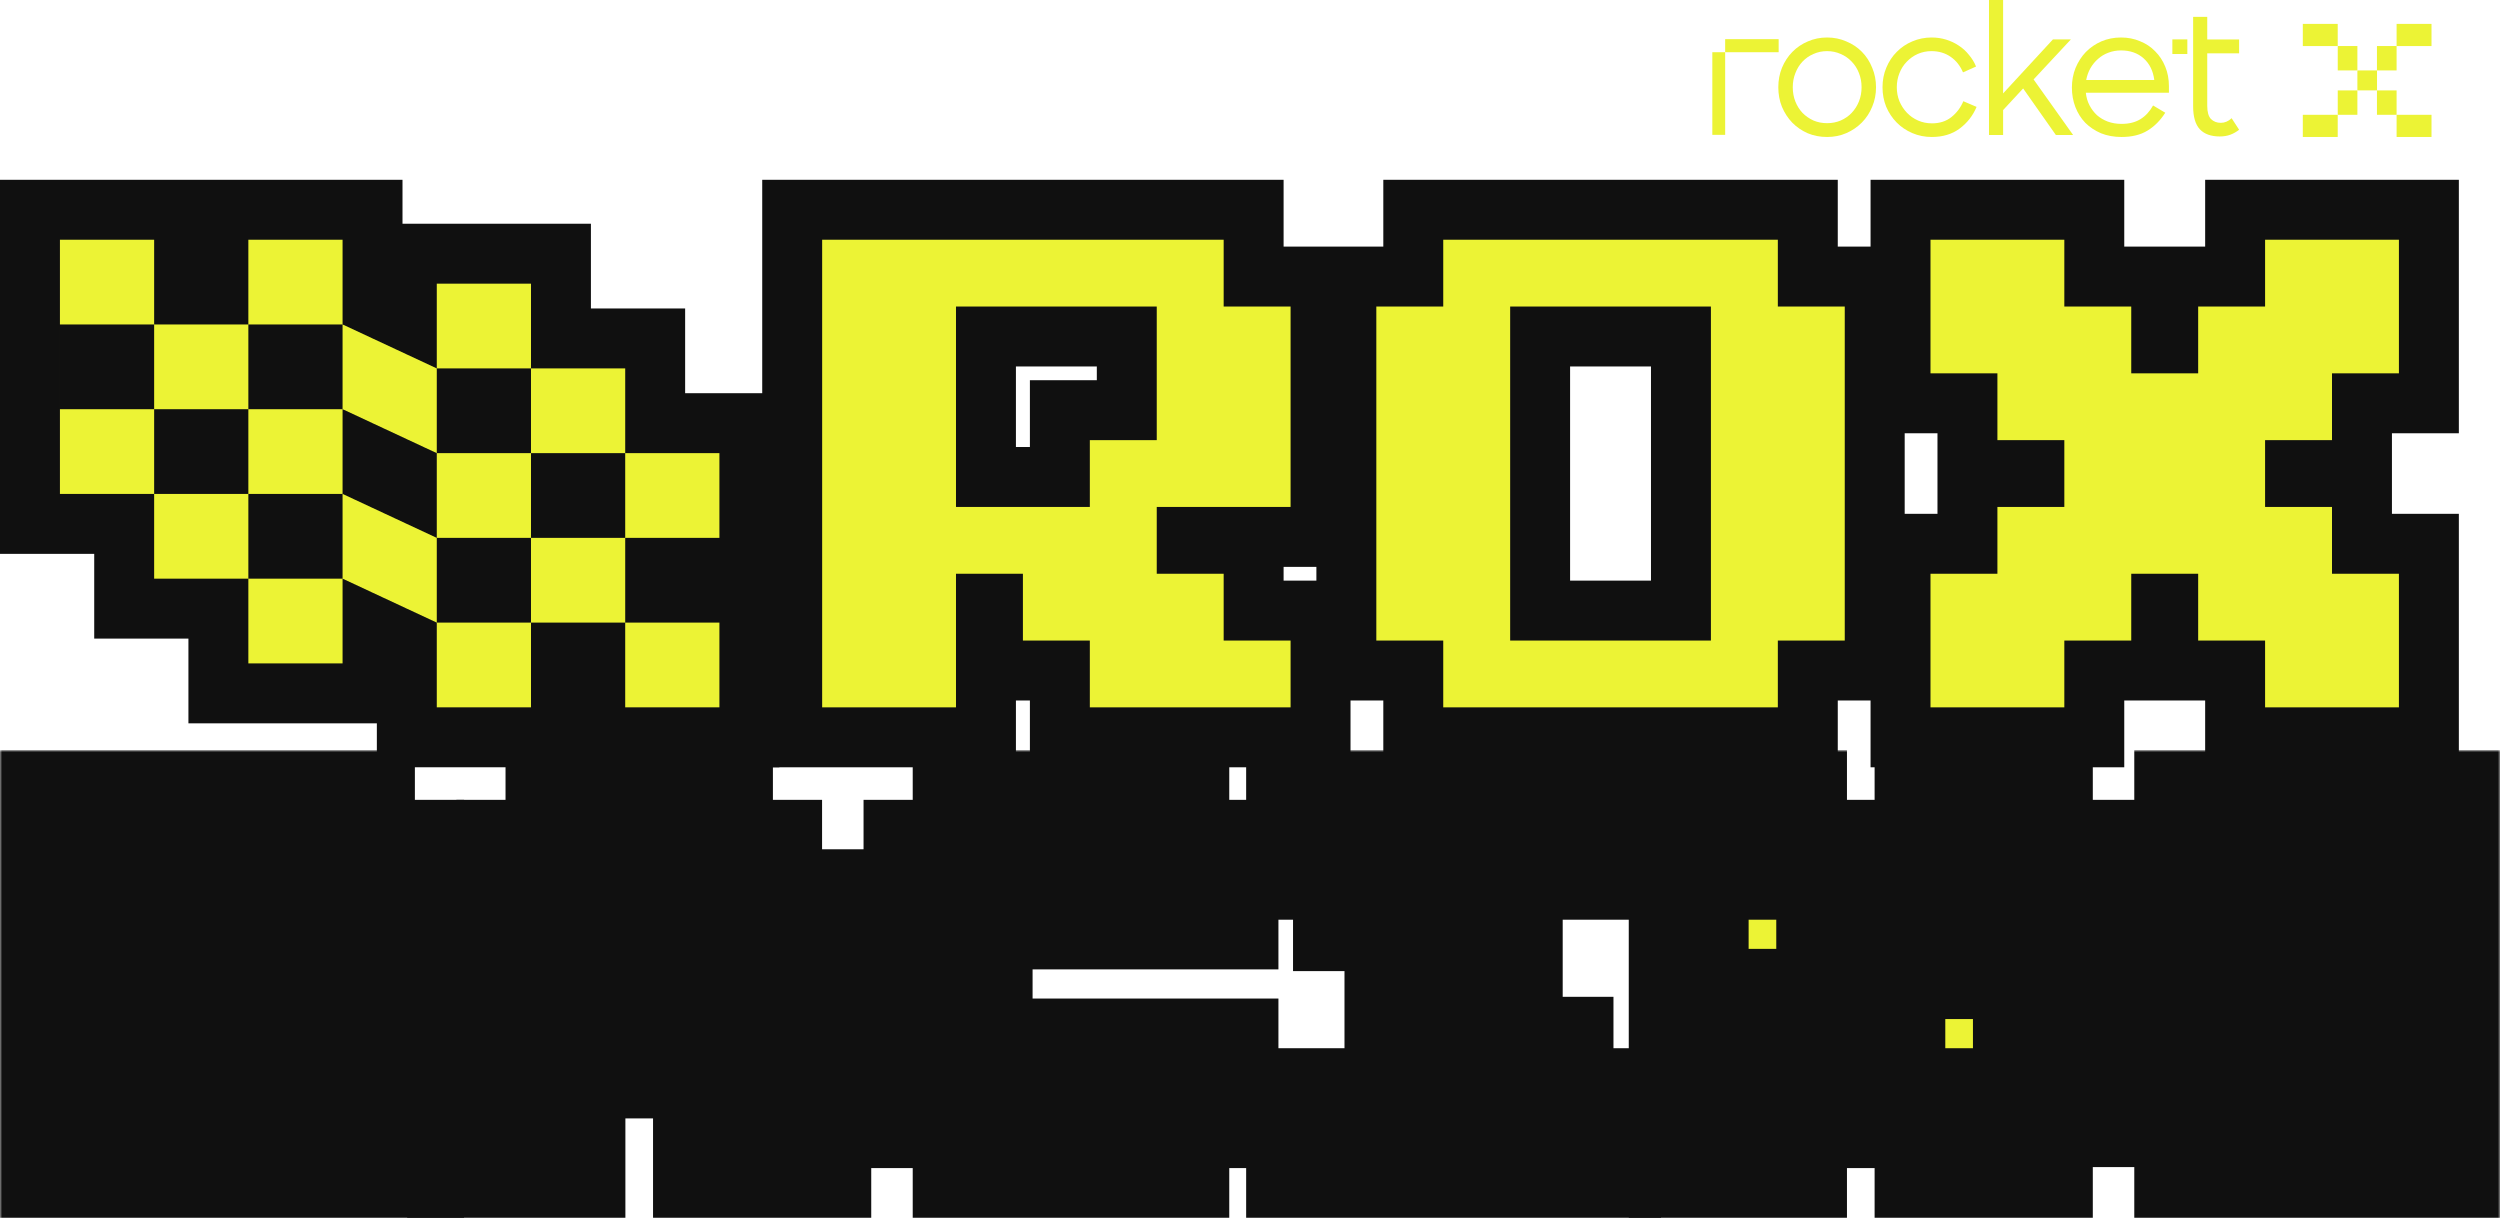 <svg width="584" height="285" viewBox="0 0 584 285" fill="none" xmlns="http://www.w3.org/2000/svg">
<path d="M495.593 32C493.83 32 492.229 31.71 490.792 31.132C489.381 30.525 488.16 29.712 487.13 28.692C486.126 27.644 485.353 26.417 484.81 25.011C484.268 23.605 483.997 22.089 483.997 20.462C483.997 18.808 484.281 17.278 484.851 15.872C485.448 14.438 486.248 13.198 487.252 12.15C488.282 11.102 489.49 10.275 490.873 9.669C492.283 9.062 493.816 8.759 495.471 8.759C497.071 8.759 498.55 9.049 499.906 9.627C501.289 10.179 502.469 10.965 503.446 11.985C504.449 12.977 505.236 14.176 505.806 15.582C506.375 16.961 506.66 18.477 506.66 20.131V21.662H487.252C487.36 22.737 487.645 23.715 488.106 24.598C488.567 25.48 489.15 26.252 489.856 26.913C490.588 27.547 491.429 28.044 492.378 28.402C493.355 28.761 494.426 28.94 495.593 28.94C497.356 28.94 498.834 28.568 500.028 27.823C501.221 27.079 502.198 26.017 502.958 24.639L505.806 26.334C504.666 28.127 503.283 29.519 501.655 30.511C500.028 31.504 498.007 32 495.593 32ZM495.471 11.778C494.413 11.778 493.423 11.957 492.5 12.316C491.605 12.646 490.805 13.129 490.1 13.763C489.395 14.369 488.798 15.1 488.31 15.955C487.848 16.782 487.523 17.692 487.333 18.684H503.242C502.971 16.561 502.144 14.879 500.76 13.639C499.377 12.398 497.614 11.778 495.471 11.778Z" fill="#ECF335"/>
<path d="M472.605 20.664L467.926 25.709V31.54H464.63V0H467.926V21.822L479.563 9.209H483.754L475.046 18.555L484.283 31.54H480.255L472.605 20.664Z" fill="#ECF335"/>
<path d="M451.272 32C449.644 32 448.125 31.697 446.714 31.09C445.304 30.484 444.083 29.657 443.052 28.609C442.022 27.561 441.208 26.334 440.611 24.928C440.041 23.522 439.757 22.006 439.757 20.38C439.757 18.725 440.055 17.195 440.652 15.789C441.249 14.356 442.062 13.129 443.093 12.109C444.124 11.061 445.331 10.248 446.714 9.669C448.125 9.062 449.63 8.759 451.231 8.759C452.424 8.759 453.55 8.924 454.608 9.255C455.693 9.586 456.683 10.055 457.578 10.661C458.473 11.24 459.26 11.957 459.938 12.812C460.644 13.639 461.2 14.549 461.606 15.541L458.555 16.906C457.904 15.362 456.941 14.149 455.666 13.267C454.391 12.384 452.899 11.943 451.19 11.943C450.051 11.943 448.979 12.164 447.976 12.605C446.999 13.046 446.145 13.653 445.412 14.425C444.68 15.169 444.11 16.065 443.703 17.113C443.297 18.133 443.093 19.222 443.093 20.38C443.093 21.537 443.297 22.626 443.703 23.646C444.137 24.666 444.721 25.562 445.453 26.334C446.185 27.106 447.053 27.713 448.057 28.154C449.061 28.595 450.146 28.816 451.312 28.816C453.103 28.816 454.608 28.333 455.829 27.368C457.076 26.376 458.012 25.135 458.636 23.646L461.729 24.97C460.861 27.038 459.531 28.733 457.741 30.056C455.978 31.352 453.821 32 451.272 32Z" fill="#ECF335"/>
<path d="M426.807 32C425.179 32 423.674 31.71 422.29 31.132C420.907 30.525 419.7 29.698 418.669 28.65C417.666 27.603 416.865 26.376 416.269 24.97C415.699 23.564 415.414 22.034 415.414 20.38C415.414 18.753 415.699 17.237 416.269 15.831C416.865 14.397 417.679 13.156 418.71 12.109C419.741 11.061 420.948 10.248 422.331 9.669C423.715 9.062 425.207 8.759 426.807 8.759C428.407 8.759 429.899 9.062 431.283 9.669C432.693 10.248 433.914 11.061 434.945 12.109C435.975 13.156 436.776 14.397 437.345 15.831C437.942 17.237 438.24 18.753 438.24 20.38C438.24 22.006 437.942 23.522 437.345 24.928C436.776 26.334 435.975 27.561 434.945 28.609C433.914 29.657 432.707 30.484 431.323 31.09C429.94 31.697 428.434 32 426.807 32ZM426.807 28.774C427.946 28.774 429.004 28.568 429.981 28.154C430.984 27.713 431.839 27.12 432.544 26.376C433.276 25.604 433.846 24.708 434.253 23.688C434.66 22.668 434.863 21.565 434.863 20.38C434.863 19.194 434.66 18.091 434.253 17.071C433.846 16.023 433.276 15.127 432.544 14.383C431.812 13.611 430.957 13.018 429.981 12.605C429.004 12.164 427.946 11.943 426.807 11.943C425.668 11.943 424.61 12.164 423.633 12.605C422.657 13.018 421.802 13.611 421.07 14.383C420.365 15.127 419.808 16.023 419.402 17.071C418.995 18.091 418.791 19.194 418.791 20.38C418.791 21.593 418.995 22.709 419.402 23.729C419.808 24.749 420.365 25.631 421.07 26.376C421.802 27.12 422.657 27.713 423.633 28.154C424.61 28.568 425.668 28.774 426.807 28.774Z" fill="#ECF335"/>
<path d="M400 12.197H402.999V31.5H400V12.197Z" fill="#ECF335"/>
<path d="M402.997 12.197L402.997 9.149L415.492 9.149V12.197L402.997 12.197Z" fill="#ECF335"/>
<path d="M512.315 3.933V24.805C512.315 27.287 512.844 29.092 513.902 30.223C514.96 31.325 516.506 31.877 518.541 31.877C519.463 31.877 520.29 31.739 521.023 31.463C521.755 31.188 522.433 30.802 523.057 30.305L521.308 27.617C520.548 28.334 519.707 28.693 518.785 28.693C517.835 28.693 517.062 28.389 516.466 27.783C515.896 27.176 515.611 26.156 515.611 24.723V12.451H523.057V9.215H515.611V3.933L512.315 3.933Z" fill="#ECF335"/>
<path d="M510.963 9.201H507.465V12.618H510.963V9.201Z" fill="#ECF335"/>
<path d="M537.937 5.58H546.09V10.76H537.937V5.58Z" fill="#ECF335"/>
<path d="M559.846 5.58H568V10.76H559.846V5.58Z" fill="#ECF335"/>
<path d="M537.936 26.817H546.09V31.997H537.936V26.817Z" fill="#ECF335"/>
<path d="M559.846 26.817H568V31.997H559.846V26.817Z" fill="#ECF335"/>
<path d="M559.843 26.817H555.257V21.12L559.843 21.12V26.817Z" fill="#ECF335"/>
<path d="M559.843 16.451H555.257V10.754H559.843V16.451Z" fill="#ECF335"/>
<path d="M550.686 26.817H546.099V21.12L550.686 21.12V26.817Z" fill="#ECF335"/>
<path d="M550.686 16.451H546.099V10.754H550.686V16.451Z" fill="#ECF335"/>
<path d="M550.686 16.451H555.272V21.112H550.686V16.451Z" fill="#ECF335"/>
<mask id="path-2-outside-1_188_7191" maskUnits="userSpaceOnUse" x="0" y="175.239" width="584" height="110" fill="black">
<rect fill="white" y="175.239" width="584" height="110"/>
<path fill-rule="evenodd" clip-rule="evenodd" d="M94.403 270.468V258.864H82.916V247.26H71.431V235.656H94.403V200.843H82.916V189.239H14V270.468H36.972V247.26H48.459V258.864H59.944V270.468H94.403ZM71.431 224.052H59.944V235.656H36.972V200.843H71.431V224.052Z"/>
<path fill-rule="evenodd" clip-rule="evenodd" d="M189.522 270.468V212.448H178.036V200.843H166.55V189.239H132.092V200.843H120.605V212.448H109.12V270.468H132.092V247.26H166.55V270.468H189.522ZM166.55 235.656H132.092V212.448H143.577V200.843H155.064V212.448H166.55V235.656Z"/>
<path d="M284.642 247.26V258.864H273.156V270.468H227.211V258.864H215.725V247.26H204.239V212.448H215.725V200.843H227.211V189.239H273.156V200.843H284.642V212.448H261.669V200.843H238.697V212.448H227.211V247.26H238.697V258.864H261.669V247.26H284.642Z"/>
<path d="M374.018 200.843V189.239H305.101V200.843H316.052V212.852H328.073V258.864H305.101V270.468H374.018V258.864H362.906V246.855H351.046V200.843H374.018Z"/>
<path d="M474.88 189.239V270.468H451.908V258.864H440.422V247.26H428.936V235.656H417.45V270.468H394.478V189.239H417.45V200.843H428.936V212.448H440.422V224.052H451.908V189.239H474.88Z"/>
<path d="M570 270.468V224.052H535.541V235.656H547.028V258.864H524.056V247.26H512.569V212.448H524.056V200.843H570V189.239H512.569V200.843H501.084V212.448H489.597V247.26H501.084V258.632H512.569V270.468H570Z"/>
</mask>
<path fill-rule="evenodd" clip-rule="evenodd" d="M94.403 270.468V258.864H82.916V247.26H71.431V235.656H94.403V200.843H82.916V189.239H14V270.468H36.972V247.26H48.459V258.864H59.944V270.468H94.403ZM71.431 224.052H59.944V235.656H36.972V200.843H71.431V224.052Z" fill="#ECF335"/>
<path fill-rule="evenodd" clip-rule="evenodd" d="M189.522 270.468V212.448H178.036V200.843H166.55V189.239H132.092V200.843H120.605V212.448H109.12V270.468H132.092V247.26H166.55V270.468H189.522ZM166.55 235.656H132.092V212.448H143.577V200.843H155.064V212.448H166.55V235.656Z" fill="#ECF335"/>
<path d="M284.642 247.26V258.864H273.156V270.468H227.211V258.864H215.725V247.26H204.239V212.448H215.725V200.843H227.211V189.239H273.156V200.843H284.642V212.448H261.669V200.843H238.697V212.448H227.211V247.26H238.697V258.864H261.669V247.26H284.642Z" fill="#ECF335"/>
<path d="M374.018 200.843V189.239H305.101V200.843H316.052V212.852H328.073V258.864H305.101V270.468H374.018V258.864H362.906V246.855H351.046V200.843H374.018Z" fill="#ECF335"/>
<path d="M474.88 189.239V270.468H451.908V258.864H440.422V247.26H428.936V235.656H417.45V270.468H394.478V189.239H417.45V200.843H428.936V212.448H440.422V224.052H451.908V189.239H474.88Z" fill="#ECF335"/>
<path d="M570 270.468V224.052H535.541V235.656H547.028V258.864H524.056V247.26H512.569V212.448H524.056V200.843H570V189.239H512.569V200.843H501.084V212.448H489.597V247.26H501.084V258.632H512.569V270.468H570Z" fill="#ECF335"/>
<path fill-rule="evenodd" clip-rule="evenodd" d="M94.403 270.468V258.864H82.916V247.26H71.431V235.656H94.403V200.843H82.916V189.239H14V270.468H36.972V247.26H48.459V258.864H59.944V270.468H94.403ZM71.431 224.052H59.944V235.656H36.972V200.843H71.431V224.052Z" stroke="#101010" stroke-width="28" mask="url(#path-2-outside-1_188_7191)"/>
<path fill-rule="evenodd" clip-rule="evenodd" d="M189.522 270.468V212.448H178.036V200.843H166.55V189.239H132.092V200.843H120.605V212.448H109.12V270.468H132.092V247.26H166.55V270.468H189.522ZM166.55 235.656H132.092V212.448H143.577V200.843H155.064V212.448H166.55V235.656Z" stroke="#101010" stroke-width="28" mask="url(#path-2-outside-1_188_7191)"/>
<path d="M284.642 247.26V258.864H273.156V270.468H227.211V258.864H215.725V247.26H204.239V212.448H215.725V200.843H227.211V189.239H273.156V200.843H284.642V212.448H261.669V200.843H238.697V212.448H227.211V247.26H238.697V258.864H261.669V247.26H284.642Z" stroke="#101010" stroke-width="28" mask="url(#path-2-outside-1_188_7191)"/>
<path d="M374.018 200.843V189.239H305.101V200.843H316.052V212.852H328.073V258.864H305.101V270.468H374.018V258.864H362.906V246.855H351.046V200.843H374.018Z" stroke="#101010" stroke-width="28" mask="url(#path-2-outside-1_188_7191)"/>
<path d="M474.88 189.239V270.468H451.908V258.864H440.422V247.26H428.936V235.656H417.45V270.468H394.478V189.239H417.45V200.843H428.936V212.448H440.422V224.052H451.908V189.239H474.88Z" stroke="#101010" stroke-width="28" mask="url(#path-2-outside-1_188_7191)"/>
<path d="M570 270.468V224.052H535.541V235.656H547.028V258.864H524.056V247.26H512.569V212.448H524.056V200.843H570V189.239H512.569V200.843H501.084V212.448H489.597V247.26H501.084V258.632H512.569V270.468H570Z" stroke="#101010" stroke-width="28" mask="url(#path-2-outside-1_188_7191)"/>
<path d="M308.481 149.634V142.634H301.481H292.849V134.028V127.028H285.849H277.216V125.422H301.481H308.481V118.422V71.606V64.606H301.481H292.849V56V49H285.849H192.056H185.056V56V165.239V172.239H192.056H223.32H230.32V165.239V141.028H231.952V149.634V156.634H238.952H247.584V165.239V172.239H254.584H301.481H308.481V165.239V149.634ZM254.584 95.817H247.584V102.817V111.422H230.32V78.606H263.216V95.817H254.584ZM437.934 71.606V64.606H430.934H422.302V56V49H415.302H337.142H330.142V56V64.606H321.509H314.509V71.606V149.634V156.634H321.509H330.142V165.239V172.239H337.142H415.302H422.302V165.239V156.634H430.934H437.934V149.634V71.606ZM567.388 134.028V127.028H560.388H551.756V118.422V111.422H544.756H536.124V109.817H544.756H551.756V102.817V94.211H560.388H567.388V87.211V56V49H560.388H529.124H522.124V56V64.606H513.492H506.492V71.606V80.211H504.86V71.606V64.606H497.86H489.227V56V49H482.227H450.963H443.963V56V87.211V94.211H450.963H459.595V102.817V109.817H466.595H475.227V111.422H466.595H459.595V118.422V127.028H450.963H443.963V134.028V165.239V172.239H450.963H482.227H489.227V165.239V156.634H497.86H504.86V149.634V141.028H506.492V149.634V156.634H513.492H522.124V165.239V172.239H529.124H560.388H567.388V165.239V134.028ZM392.67 78.606V142.634H359.774V78.606H392.67Z" fill="#ECF335" stroke="#101010" stroke-width="14"/>
<path d="M7 82.794V88.588V95.588V115.381V122.381H14H29.008V135.175V142.175H36.008H51.016V154.969V161.969H58.016H80.024H87.024V154.969V146.167L95.032 149.904V165.239V172.239H102.032H124.04H131.04V165.239V152.446H139.048V165.239V172.239H146.048H168.055H175.055V165.239V145.446V138.446H168.055H153.048V132.652H168.055H175.055V125.652V105.858V98.858H168.055H153.048V86.064V79.064H146.048H131.04V66.27V59.27H124.04H102.032H95.032V66.27V75.073L87.024 71.336V56V49H80.024H58.016H51.016V56V68.794H43.008V56V49H36.008H14H7V56V75.794V82.794ZM21 88.588V82.794H29.008V88.588H21ZM73.024 82.794V88.588H65.016V82.794H73.024ZM87.024 110.923V106.579L95.032 110.316V114.66L87.024 110.923ZM109.032 98.858V93.064H117.04V98.858H109.032ZM131.04 112.858H139.048V118.652H131.04V112.858ZM117.04 132.652V138.446H109.032V132.652H117.04ZM65.016 122.381H73.024V128.175H65.016V122.381ZM43.008 102.588H51.016V108.381H43.008V102.588Z" fill="#ECF335" stroke="#101010" stroke-width="14"/>
</svg>
